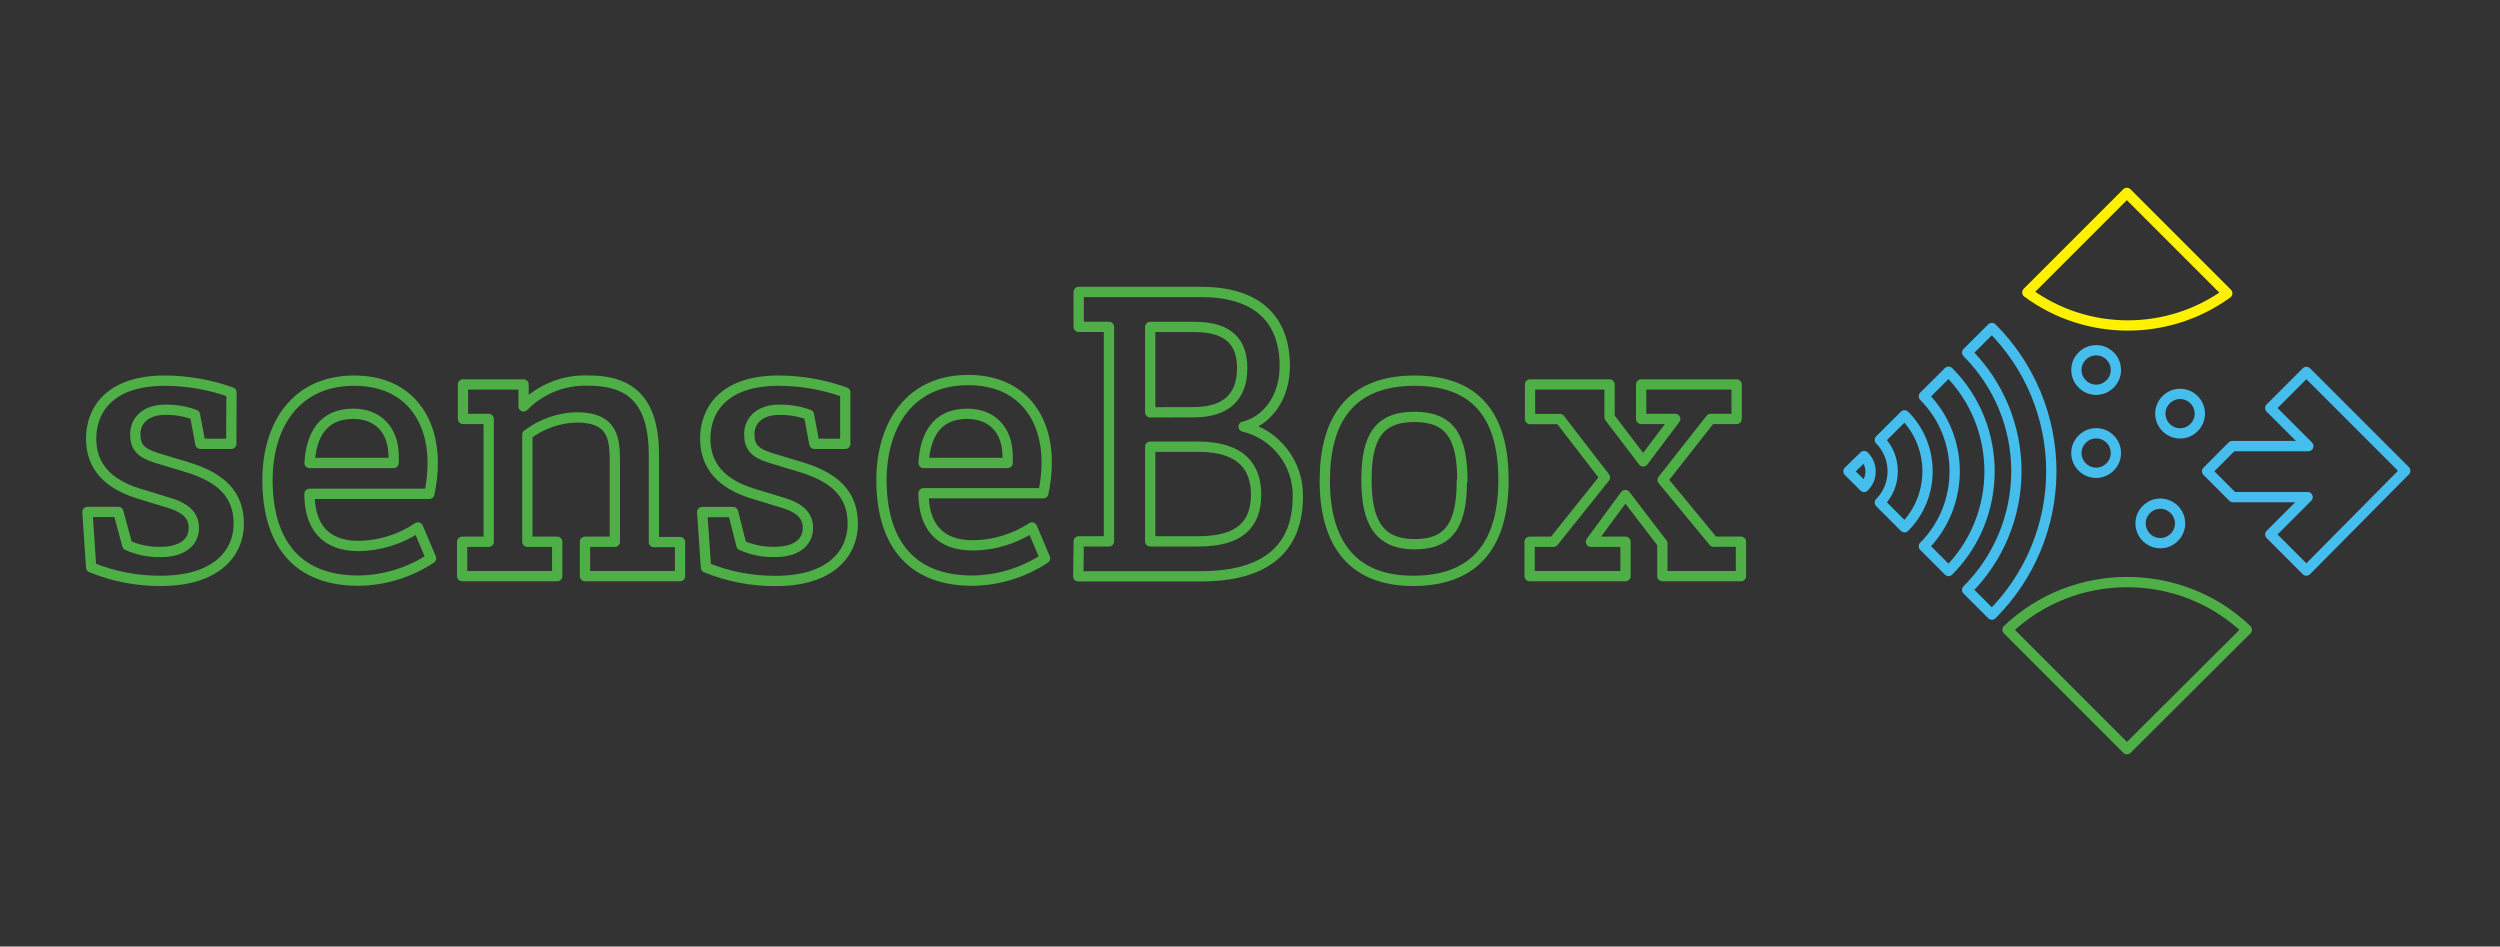 <?xml version="1.0" encoding="UTF-8" standalone="no"?>
<!DOCTYPE svg PUBLIC "-//W3C//DTD SVG 1.1//EN" "http://www.w3.org/Graphics/SVG/1.1/DTD/svg11.dtd">
<svg width="100%" height="100%" viewBox="0 0 243 92" version="1.1" xmlns="http://www.w3.org/2000/svg" xmlns:xlink="http://www.w3.org/1999/xlink" xml:space="preserve" style="fill-rule:evenodd;clip-rule:evenodd;stroke-linejoin:round;stroke-miterlimit:1.414;">
    <rect x="0" y="0" width="243" height="92" fill="#333333" stroke="none"/>
    <path d="M22.48,43.14L19.48,43.14L18.95,40.32C18.023,39.975 17.039,39.809 16.05,39.83C14.05,39.83 13.15,40.98 13.15,42.2C13.15,43.42 13.64,44 15.15,44.49L18.26,45.43C21.49,46.43 23.21,48.05 23.21,50.91C23.21,53.77 21,56.46 15.65,56.46C13.322,56.476 11.015,56.031 8.86,55.15L8.5,49.76L11.5,49.76L12.38,53C13.407,53.46 14.525,53.682 15.65,53.65C17.53,53.65 18.84,52.83 18.84,51.32C18.84,50.14 18.1,49.44 16.67,48.95L13.4,47.95C10.54,47.05 8.86,45.37 8.86,42.63C8.86,39.89 10.63,37 16,37C18.216,37.003 20.415,37.389 22.5,38.14L22.48,43.14Z" style="fill:none;stroke:rgb(78,175,71);stroke-width:1px;"/>
    <path d="M40.63,51.27L41.9,54.27C39.802,55.659 37.346,56.413 34.83,56.44C28.54,56.44 26,52.35 26,46.67C26,41.34 28.74,37 34.42,37C39.86,37 42.06,40.92 42.06,44.93C42.063,45.962 41.952,46.992 41.73,48L30.08,48C30.08,51.15 31.59,53.07 34.86,53.07C36.917,53.042 38.922,52.416 40.63,51.27L40.63,51.27ZM38.26,45C38.278,44.784 38.278,44.566 38.26,44.35C38.26,41.73 36.67,40.22 34.34,40.22C31.34,40.22 30.25,42.35 30.09,45L38.26,45Z" style="fill:none;stroke:rgb(78,175,71);stroke-width:1px;"/>
    <path d="M44.92,52.66L47.5,52.66L47.5,40.72L45,40.72L45,37.37L50.89,37.37L50.89,39.5C52.57,37.782 54.911,36.871 57.31,37C61.77,37 63.56,39.49 63.56,44.23L63.56,52.69L66.1,52.69L66.1,56L56.86,56L56.86,52.66L59.76,52.66L59.76,44.57C59.76,42.08 59.15,40.57 56,40.57C54.284,40.624 52.627,41.211 51.26,42.25L51.26,52.66L54.16,52.66L54.16,56L44.92,56L44.92,52.66Z" style="fill:none;stroke:rgb(78,175,71);stroke-width:1px;"/>
    <path d="M82.16,43.14L79.16,43.14L78.63,40.32C77.703,39.975 76.719,39.809 75.73,39.83C73.73,39.83 72.83,40.98 72.83,42.2C72.83,43.42 73.32,44 74.83,44.49L77.94,45.43C81.17,46.43 82.89,48.05 82.89,50.91C82.89,53.77 80.76,56.47 75.41,56.47C73.082,56.486 70.775,56.041 68.62,55.16L68.25,49.77L71.25,49.77L72.07,53C73.097,53.46 74.215,53.682 75.34,53.65C77.22,53.65 78.53,52.83 78.53,51.32C78.53,50.14 77.79,49.44 76.36,48.95L73.09,47.95C70.23,47.05 68.55,45.37 68.55,42.63C68.55,39.89 70.31,37 75.66,37C77.876,37.003 80.075,37.389 82.16,38.14L82.16,43.14Z" style="fill:none;stroke:rgb(78,175,71);stroke-width:1px;"/>
    <path d="M100.31,51.27L101.58,54.27C99.482,55.659 97.026,56.413 94.51,56.44C88.22,56.44 85.68,52.35 85.68,46.67C85.68,41.32 88.42,36.94 94.1,36.94C99.54,36.94 101.74,40.86 101.74,44.87C101.743,45.902 101.632,46.932 101.41,47.94L89.77,47.94C89.77,51.09 91.28,53.01 94.55,53.01C96.597,52.997 98.598,52.393 100.31,51.27L100.31,51.27ZM97.94,45C97.958,44.784 97.958,44.566 97.94,44.35C97.94,41.73 96.35,40.22 94.02,40.22C91.02,40.22 89.93,42.35 89.77,45L97.94,45Z" style="fill:none;stroke:rgb(78,175,71);stroke-width:1px;"/>
    <path d="M104.85,52.62L107.79,52.62L107.79,31.77L104.85,31.77L104.85,28.38L116.75,28.38C122.39,28.38 124.88,31.2 124.88,35.58C124.88,38.65 123.16,40.93 120.88,41.47C124.002,42.206 126.207,45.043 126.15,48.25C126.15,54.14 121.98,56.02 116.71,56.02L104.81,56.02L104.85,52.62ZM116,40.07C119.23,40.07 120.74,38.52 120.74,35.78C120.74,33.37 119.55,31.78 116.12,31.78L111.8,31.78L111.8,40.08L116,40.07ZM116.49,52.62C120.58,52.62 122.09,50.9 122.09,48.08C122.09,45.5 120.78,43.42 116.45,43.42L111.8,43.42L111.8,52.62L116.49,52.62Z" style="fill:none;stroke:rgb(78,175,71);stroke-width:1px;"/>
    <path d="M146.14,46.65C146.14,52.41 143.81,56.46 137.35,56.46C131.18,56.46 128.77,52.46 128.77,46.73C128.77,41 131.09,37 137.51,37C143.93,37 146.14,41 146.14,46.65ZM142.14,46.73C142.14,42.6 141.04,40.52 137.48,40.52C133.92,40.52 132.82,42.6 132.82,46.65C132.82,50.7 134,52.9 137.52,52.9C141.04,52.9 142.09,50.74 142.09,46.73L142.14,46.73Z" style="fill:none;stroke:rgb(78,175,71);stroke-width:1px;"/>
    <path d="M154.64,52.66L158,52.66L158,56L148.68,56L148.68,52.66L151,52.66L156,46.41L151.62,40.73L148.72,40.73L148.72,37.37L156.45,37.37L156.45,40.56L159.72,44.85L162.83,40.72L159.52,40.72L159.52,37.37L168.8,37.37L168.8,40.72L166.27,40.72L161.61,46.65L166.56,52.65L169.22,52.65L169.22,56L161.58,56L161.58,52.82L157.98,48.12L154.64,52.66Z" style="fill:none;stroke:rgb(78,175,71);stroke-width:1px;"/>
    <path d="M211.88,50.57C211.896,50.671 211.904,50.773 211.904,50.876C211.904,51.929 211.038,52.796 209.984,52.796C208.931,52.796 208.064,51.929 208.064,50.876C208.064,49.937 208.753,49.129 209.68,48.98C210.719,48.813 211.712,49.531 211.88,50.57" style="fill:none;stroke:rgb(69,190,237);stroke-width:1px;"/>
    <path d="M197.06,28.42L206.73,18.75L216.49,28.51C210.703,32.708 202.812,32.676 197.06,28.43L197.06,28.42Z" style="fill:none;stroke:rgb(255,242,0);stroke-width:1px;"/>
    <path d="M218.39,61.21C211.92,55.032 201.6,55.032 195.13,61.21L206.74,72.82L218.39,61.21Z" style="fill:none;stroke:rgb(78,175,71);stroke-width:1px;"/>
    <path d="M205.64,35.65C205.657,35.754 205.666,35.86 205.666,35.965C205.666,37.019 204.799,37.885 203.746,37.885C202.693,37.885 201.826,37.019 201.826,35.965C201.826,35.027 202.514,34.22 203.44,34.07C203.544,34.053 203.649,34.044 203.754,34.044C204.688,34.044 205.491,34.728 205.64,35.65" style="fill:none;stroke:rgb(69,190,237);stroke-width:1px;"/>
    <path d="M205.64,43.73C205.656,43.831 205.664,43.933 205.664,44.036C205.664,45.089 204.798,45.956 203.744,45.956C202.691,45.956 201.824,45.089 201.824,44.036C201.824,43.097 202.513,42.289 203.44,42.14C203.543,42.123 203.648,42.114 203.753,42.114C204.69,42.114 205.496,42.804 205.64,43.73" style="fill:none;stroke:rgb(69,190,237);stroke-width:1px;"/>
    <path d="M213.8,39.9C213.816,40.001 213.824,40.103 213.824,40.206C213.824,41.259 212.958,42.126 211.904,42.126C210.851,42.126 209.984,41.259 209.984,40.206C209.984,39.267 210.673,38.459 211.6,38.31C212.639,38.143 213.632,38.861 213.8,39.9" style="fill:none;stroke:rgb(69,190,237);stroke-width:1px;"/>
    <path d="M224.18,55.46L220.67,51.95L224.3,48.32L217.04,48.32L214.53,45.81L216.97,43.36L224.37,43.36L220.67,39.66L224.18,36.15L233.79,45.76L224.18,55.46Z" style="fill:none;stroke:rgb(69,190,237);stroke-width:1px;"/>
    <g>
        <path d="M182.72,42.76C184.388,44.431 184.388,47.179 182.72,48.85L185.12,51.25C188.101,48.264 188.101,43.356 185.12,40.37L182.72,42.76Z" style="fill:none;stroke:rgb(69,190,237);stroke-width:1px;"/>
        <path d="M187,38.52C190.994,42.522 190.994,49.098 187,53.1L189.4,55.5C194.711,50.186 194.711,41.444 189.4,36.13L187,38.52Z" style="fill:none;stroke:rgb(69,190,237);stroke-width:1px;"/>
        <path d="M191.21,34.27C194.271,37.326 195.993,41.479 195.993,45.805C195.993,50.131 194.271,54.284 191.21,57.34L193.61,59.74C197.308,56.05 199.388,51.034 199.388,45.81C199.388,40.586 197.308,35.57 193.61,31.88L191.21,34.27Z" style="fill:none;stroke:rgb(69,190,237);stroke-width:1px;"/>
        <path d="M179.67,45.81L181.19,47.33C181.593,46.935 181.82,46.394 181.82,45.83C181.82,45.266 181.593,44.725 181.19,44.33L179.67,45.81Z" style="fill:none;stroke:rgb(69,190,237);stroke-width:1px;"/>
    </g>
</svg>
